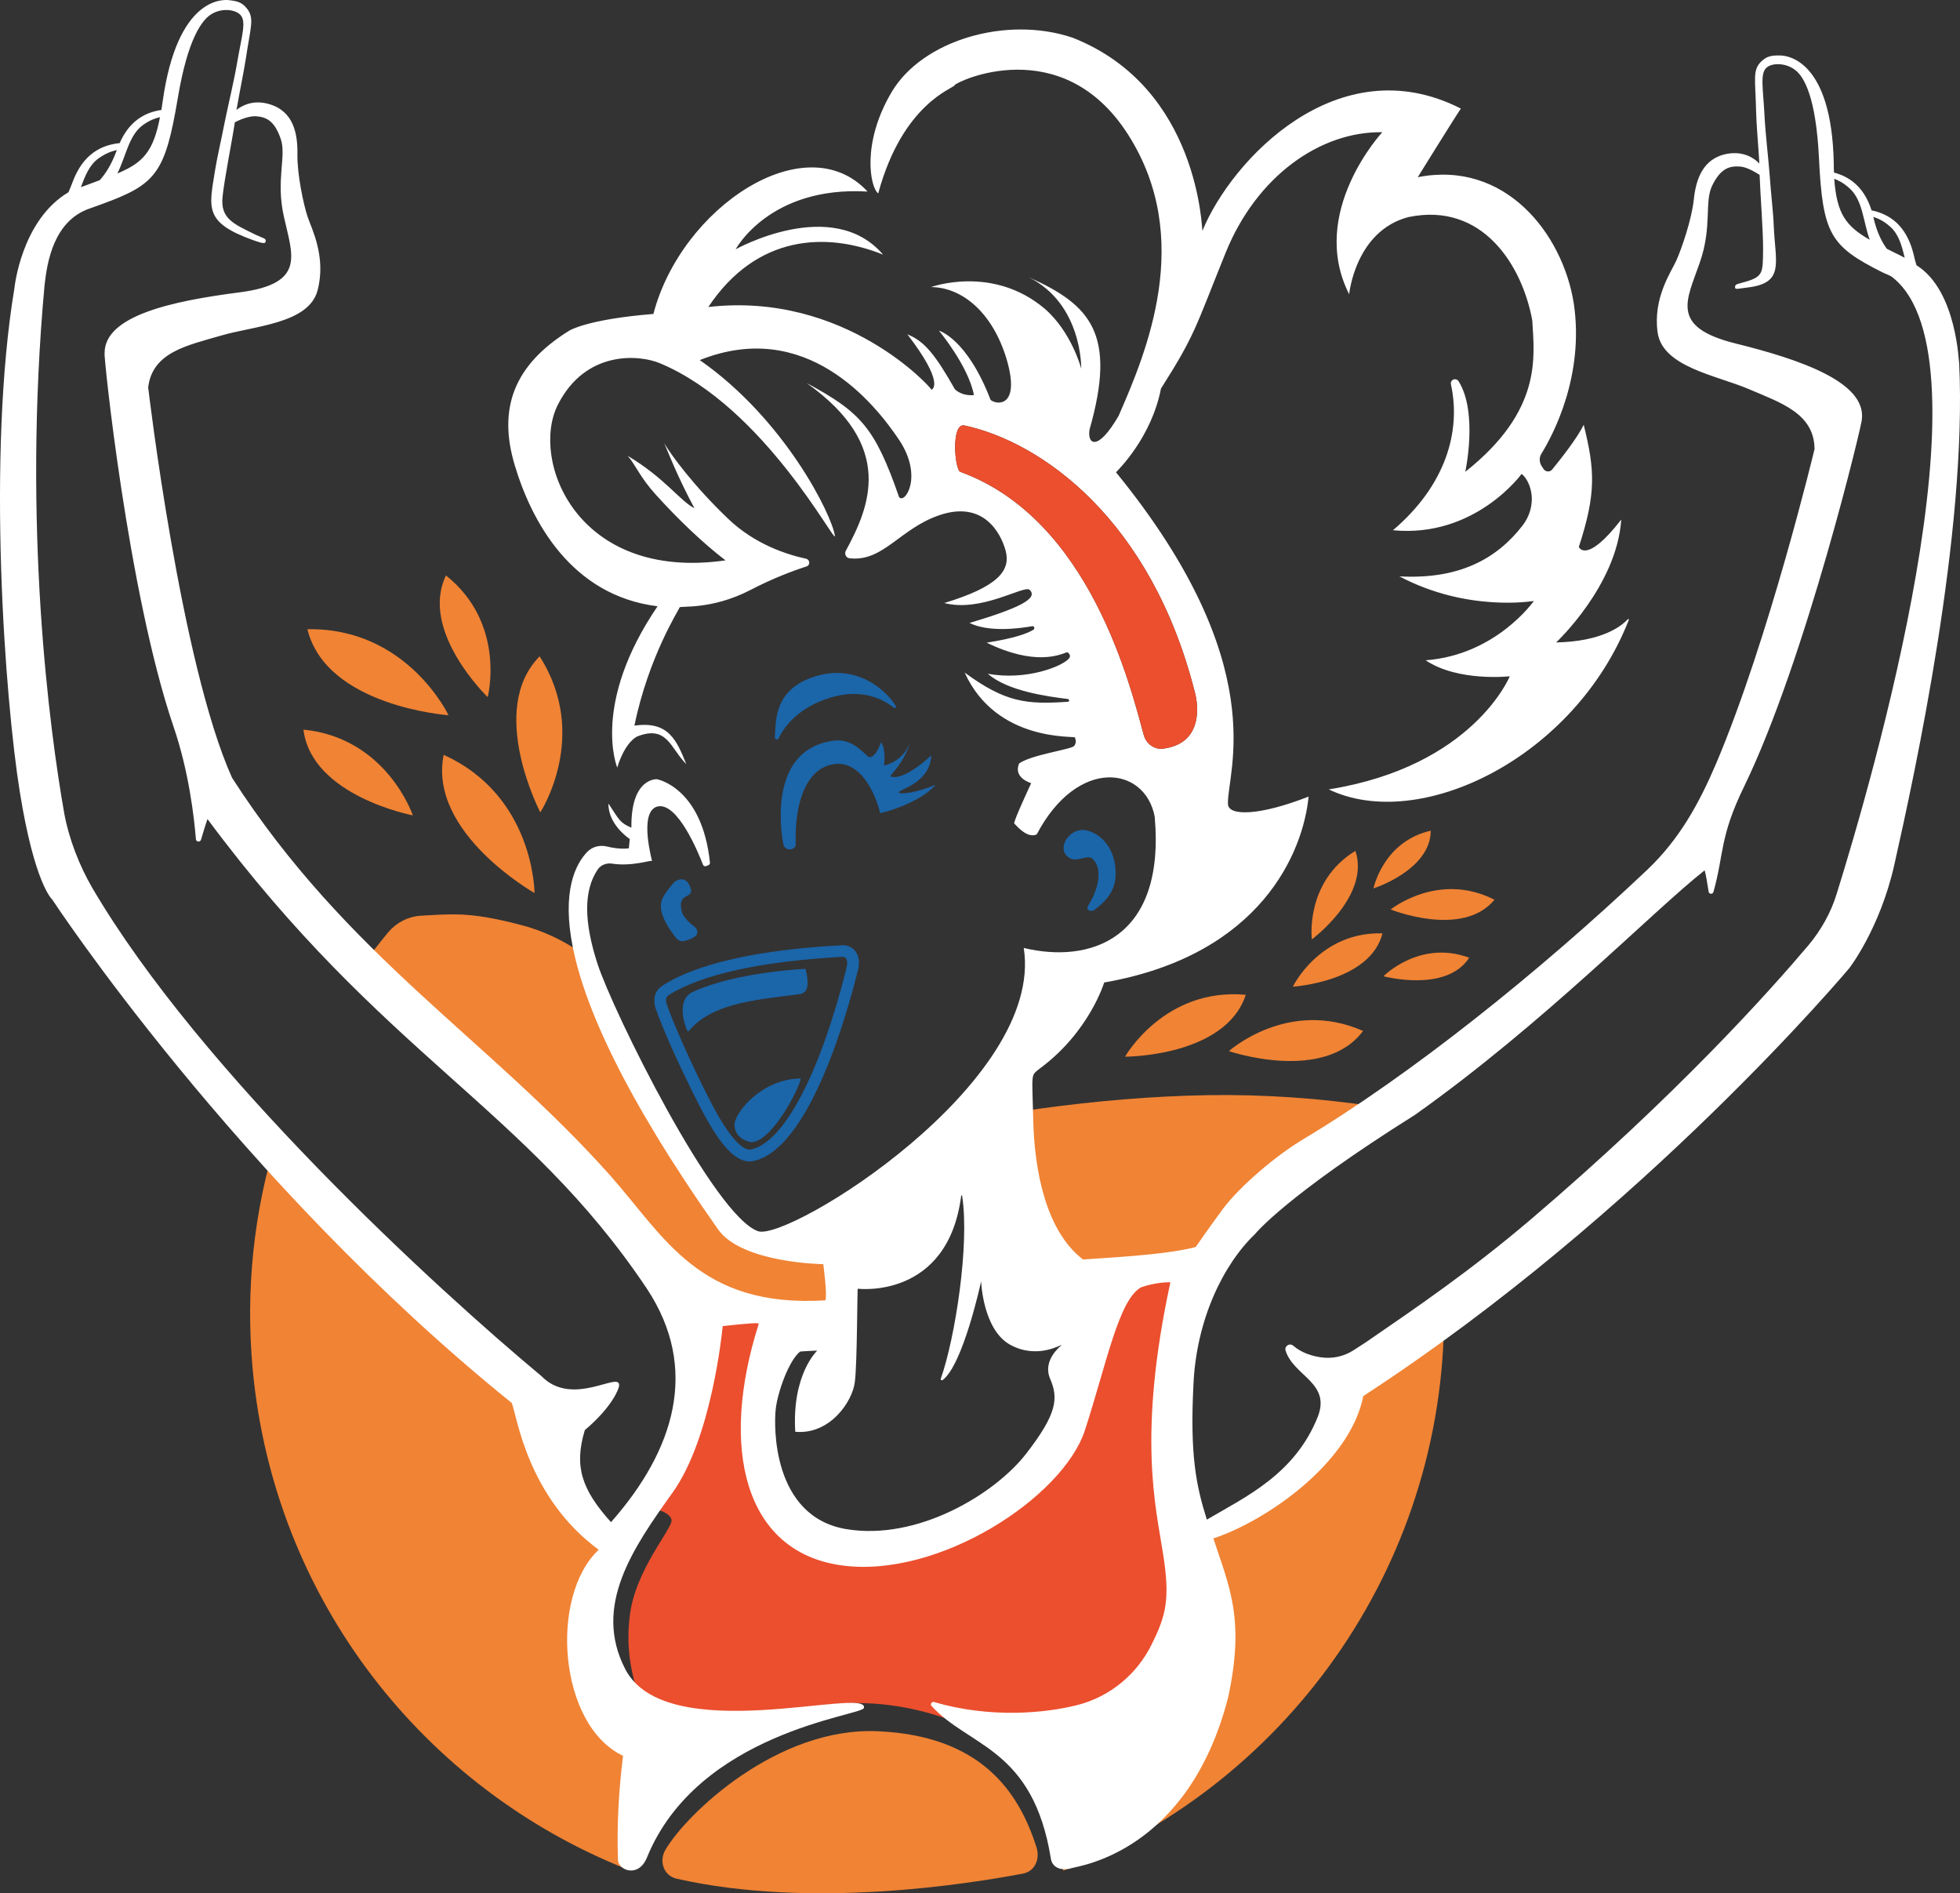 <?xml version="1.0" encoding="UTF-8" standalone="no"?>
<!-- Generator: Adobe Illustrator 27.2.0, SVG Export Plug-In . SVG Version: 6.00 Build 0)  -->

<svg
   version="1.1"
   x="0px"
   y="0px"
   viewBox="0 0 845.699 816.723"
   xml:space="preserve"
   id="svg951"
   sodipodi:docname="promptka-logo.svg"
   width="845.699"
   height="816.723"
   inkscape:version="1.1.2 (b8e25be8, 2022-02-05)"
   xmlns:inkscape="http://www.inkscape.org/namespaces/inkscape"
   xmlns:sodipodi="http://sodipodi.sourceforge.net/DTD/sodipodi-0.dtd"
   xmlns="http://www.w3.org/2000/svg"
   xmlns:svg="http://www.w3.org/2000/svg"><rect x="0" y="0" width="845.699" height="816.723" fill="#333333" stroke="none"/><defs
   id="defs955">
	
</defs><sodipodi:namedview
   id="namedview953"
   pagecolor="#ffffff"
   bordercolor="#666666"
   borderopacity="1.0"
   inkscape:pageshadow="2"
   inkscape:pageopacity="0.0"
   inkscape:pagecheckerboard="0"
   showgrid="false"
   inkscape:zoom="0.68267125"
   inkscape:cx="52.001604"
   inkscape:cy="470.9441"
   inkscape:window-width="1312"
   inkscape:window-height="905"
   inkscape:window-x="3017"
   inkscape:window-y="184"
   inkscape:window-maximized="0"
   inkscape:current-layer="svg951" />
<style
   type="text/css"
   id="style824">
	.st0{fill:#757575;}
	.st1{fill:#F08334;}
	.st2{fill:#D4D4D4;}
	.st3{fill:#EB4F2E;}
	.st4{fill:#1B65A9;}
	.st5{display:none;}
	.st6{display:inline;}
</style>



<g
   id="BG"
   transform="translate(-183.666,-168.864)">
	<g
   id="g852">
		<g
   id="g850">
			<path
   class="st1"
   d="m 669.1,624.7 c 0,0 16.9,-29.9 52.1,-26.7 -8.8,26.8 -52.1,26.7 -52.1,26.7 z"
   id="path826" />
			<path
   class="st1"
   d="m 713.9,622.3 c 0,0 25.6,-23 57.9,-8.7 -16.9,22.7 -57.9,8.7 -57.9,8.7 z"
   id="path828" />
			<path
   class="st1"
   d="m 414.3,554.1 c 0,0 0,-41.9 -39.2,-59.6 -6.8,33.6 39.2,59.6 39.2,59.6 z"
   id="path830" />
			<path
   class="st1"
   d="m 377.2,477.4 c 0,0 -17.9,-37.9 -60.9,-37.1 8.2,33.4 60.9,37.1 60.9,37.1 z"
   id="path832" />
			<path
   class="st1"
   d="m 361.8,520.6 c 0,0 -11.2,-33.4 -47.2,-37 3.5,28.7 47.2,37 47.2,37 z"
   id="path834" />
			<path
   class="st1"
   d="m 416.8,519.3 c 0,0 21.6,-33.1 -0.3,-67.3 -22.8,23.1 0.3,67.3 0.3,67.3 z"
   id="path836" />
			<path
   class="st1"
   d="m 394.1,469.6 c 0,0 8.2,-31.6 -18,-52.5 -11.6,24 18,52.5 18,52.5 z"
   id="path838" />
			<path
   class="st1"
   d="m 741.5,594.5 c 0,0 11.5,-23.8 38.7,-23 -5.4,21 -38.7,23 -38.7,23 z"
   id="path840" />
			<path
   class="st1"
   d="m 783.7,561.2 c 0,0 20.6,-16.6 44.8,-4.2 -13.8,16.7 -44.8,4.2 -44.8,4.2 z"
   id="path842" />
			<path
   class="st1"
   d="m 780.6,590 c 0,0 15.6,-15.9 37,-8 -9.9,15.3 -37,8 -37,8 z"
   id="path844" />
			<path
   class="st1"
   d="m 749.7,574.1 c 0,0 -3.1,-24.8 18.8,-38.2 6.5,19.5 -18.8,38.2 -18.8,38.2 z"
   id="path846" />
			<path
   class="st1"
   d="m 776.3,552.1 c 0,0 4.1,-20.2 24.7,-24.9 0,17 -24.7,24.9 -24.7,24.9 z"
   id="path848" />
		</g>
	</g>
	<g
   id="g866">
		<g
   id="g864">
			<g
   id="g858">
				<g
   id="g856">
					<path
   class="st1"
   d="m 801.3,735.4 c -11.7,9 -27.7,11.2 -38.8,21 1.7,12.8 -0.2,26.7 -5.1,37.9 -3.9,9 -10.5,16.1 -19.7,19.6 -3.9,1.5 -8,2.6 -11.7,4.6 -5.1,2.7 -9.9,5.8 -15.2,8.3 -6.6,3.1 -15.7,-1.3 -17.9,-8.1 -4.5,-13.6 -5.6,-28 -3.7,-42.2 1.6,-12.1 6.8,-23.5 11,-35 8.7,-24 18.5,-47.7 38.4,-64.6 2.7,-2.3 6.2,-3 9.5,-2.5 1.1,-2.4 2.4,-4.7 4,-6.7 3.9,-4.9 10.2,-6.4 15.4,-9.4 5.6,-3.3 10.9,-7.2 16,-11.1 -2.1,-0.3 -4.2,-0.7 -6.3,-1 -24.1,-3.6 -48.3,-5.3 -72.6,-4.9 -23.8,0.4 -47.9,2.5 -71.5,5.7 -5.9,0.8 -11.6,1.8 -17.2,3.1 -0.9,1.1 -1.7,2.3 -2.6,3.5 -2.7,3.8 -7,5.7 -11.5,6 -2.6,2.6 -5,5.4 -7.2,8.7 -2.1,3.2 -5.5,5.1 -9.2,5.8 -3.4,3.2 -6.9,6.3 -10.4,9.3 -12.7,10.9 -27.5,18.6 -43.7,16.4 -1.2,0.6 -2.5,1.3 -3.7,1.9 -7.8,3.9 -16.2,5.9 -24.6,2.2 -7.7,-3.4 -11.8,-11.3 -12.8,-19.3 -0.5,-0.3 -0.9,-0.6 -1.3,-1 -7.8,-6.7 -12.2,-15.3 -16.7,-24.4 -0.5,-1 -1,-2 -1.5,-3 0,0 0,0 0,0 0,-0.1 -0.2,-0.3 -0.5,-0.8 -1.3,-2.2 -2.7,-4.3 -4,-6.4 -2.6,-4.1 -5.3,-8.1 -7.8,-12.2 -10.1,-16.9 -19.2,-36.6 -22.8,-56.2 -1.7,-1 -3.4,-2.1 -5,-3.2 -6.2,-3.9 -14,-7.4 -21.7,-9.4 -9.6,-2.5 -19.4,-4.7 -29.4,-4.7 -4.8,0 -9.7,0.3 -14.5,0.6 -5.4,0.4 -10.3,3 -13.8,7.1 -4.3,5.2 -8.4,10.5 -12.3,16 1.1,0.5 2.2,1.2 3.3,2 4.4,3.3 7.7,7.8 10.9,12.3 2.9,4.1 6.2,7.8 9.9,11.3 9.5,9 19.1,18.5 29.6,26.5 10.7,8 20.7,15 29.4,25.3 8.3,9.7 16.3,19.8 24.4,29.7 7.9,9.7 16,19.5 22.3,30.3 3.5,6.1 6.8,12.2 8.6,19 1.8,7 2.6,14.1 3.8,21.1 2.1,12.5 3.6,23.5 -2.1,35.4 -4.6,9.6 -11.4,18.4 -18.2,26.6 -7.4,9 -26.2,8.2 -29.3,-4.9 -3.5,-15.1 -4.5,-30.3 -5.7,-45.6 -1.1,-1.2 -2,-2.5 -2.9,-3.9 0,0 0,0 0,0 -2,0.7 -4.3,0.3 -6,-1.1 l -0.8,-0.7 c -0.3,-0.3 -0.6,-0.6 -0.9,-0.9 -1.5,0.3 -3.2,-0.1 -4.9,-1.6 -9.5,-8.3 -18.6,-17.4 -26.1,-27.7 -1.7,-1.8 -3.4,-3.6 -5.1,-5.4 -3,-3.3 -5.7,-6.7 -8.3,-10.1 -0.3,-0.4 -0.7,-0.8 -1,-1.1 -5.8,-4.8 -11.4,-9.7 -16.8,-14.9 -1.9,0.3 -4,-0.5 -5.4,-2.7 -2.3,-3.5 -4.7,-6.9 -7.2,-10.3 -0.1,-0.1 -0.2,-0.2 -0.3,-0.3 -2,-2 -3.9,-4 -5.8,-6 -1.6,-0.1 -3.2,-0.8 -4.5,-2.4 -7.9,-9.6 -17,-18 -26.2,-26.5 -0.2,-0.2 -0.4,-0.4 -0.6,-0.6 -9.7,31.4 -13.5,65.1 -10.3,99.8 9.3,99.8 74.3,181 161.5,215.6 1,-1.5 2.2,-2.7 3.6,-3.8 -0.1,-5.4 0.5,-10.8 3,-15.7 1.6,-3.1 3.8,-5.2 6.3,-6.3 2,-5.6 4.3,-10.9 8.4,-15.6 1.7,-1.9 3.8,-3.3 6,-4.1 2.2,-3.8 5,-7.2 8.4,-10.5 3.7,-3.4 8.9,-3.4 13.3,-1.5 1.6,-1.8 3.4,-3.3 5.4,-4.6 3.7,-2.3 7.7,-2.9 11.3,-2.1 0.2,-0.3 0.4,-0.5 0.6,-0.8 4,-5 11.5,-6.3 17.1,-3.5 1.3,-3.2 3.8,-5.9 7.7,-7.5 9.3,-3.8 20.8,-2.1 30.1,0.6 9.9,2.9 19.4,7.3 25,16 1.1,0.7 2.2,1.5 3.3,2.3 1.5,1.1 3.1,2.4 4.7,3.8 0.5,-0.3 1.1,-0.5 1.7,-0.8 7.3,-2.7 15,1.2 17.9,8.1 5.6,13 8.9,27.7 12.6,40 0.6,2.1 1.3,4.3 1.9,6.6 99,-38.4 166.5,-135.6 164.2,-245.4 -1.6,2 -3.5,3.6 -5.4,5 z M 477.5,830 c -6.9,9 -11.9,20 -15.2,30.8 -3.1,10.2 -5.5,22.3 -0.7,32.4 4.1,8.6 -9.7,13.7 -13.8,5.2 -6,-12.3 -3.8,-27.5 0,-40.2 3.9,-13.4 9.8,-26.5 18.3,-37.7 5.8,-7.5 17.2,1.9 11.4,9.5 z m 164.1,-61.3 c 0,0.1 -0.1,0.3 -0.1,0.4 0.5,6 -0.2,11.9 -3.5,17.6 -5.2,9.1 -15,16.1 -22.5,23.2 -7.5,7.1 -16,12.7 -26,15.6 -5.2,1.5 -10.3,3.3 -15.5,5 -2.3,1.1 -4.7,2 -7.3,2.7 -1.8,0.5 -3.6,0.8 -5.3,1 -2,0.5 -4,0.9 -6,1.2 -0.6,0.1 -1.3,0.1 -1.9,0.1 -0.2,0.1 -0.4,0.2 -0.7,0.3 -14.7,5.1 -31.2,-8.1 -37.3,-20.7 -5.4,-11.1 -4.4,-24.6 -2.4,-36.5 2,-12 6,-24.5 16,-32.2 6.3,-4.9 13.3,-2.9 17.8,2 0.3,-11.3 -0.6,-22.6 2,-33.7 2.1,-8.9 11.7,-14 19.7,-10.1 0.7,-2 1.6,-4 2.7,-6 1.7,-3.1 3.9,-5.2 6.4,-6.4 0.4,-1.4 0.8,-2.8 1.3,-4.2 1.9,-5 6.2,-7.5 10.9,-7.8 6.8,-4 16.8,-0.7 20.5,7 7.4,15.3 7.1,32.5 9.8,48.9 2,1 3.7,2.6 5,4.4 6.9,-3.5 16,-2.2 18.8,7 2.5,8.2 1.4,15.5 -2.4,21.2 z"
   id="path854" />
				</g>
			</g>
			<g
   id="g862">
				<path
   class="st1"
   d="m 475.6,979.3 c -5.6,-1.3 -7.7,-7.6 -4.8,-12.5 9.1,-15.5 48.3,-53.2 91.9,-51.1 43.4,2 60.3,25.1 68.2,50.1 1.6,5 -0.7,10.3 -5.8,11.3 -23.3,4.4 -91.3,15.4 -149.5,2.2 z"
   id="path860" />
			</g>
		</g>
	</g>
</g><g
   id="Bra_00000006687803802511535440000004701568448345433503_"
   transform="translate(-183.666,-168.864)">
	<path
   class="st3"
   d="m 673.8,715.8 c 0,0 -13.2,12.6 -17.3,26.8 -4.1,14.2 -13.3,48.8 -24.1,61.8 -10.8,13 -47.8,32.7 -76.7,35.2 -28.9,2.5 -45.6,-24.4 -49,-43.2 -3.4,-18.9 9.4,-59.7 9.4,-59.7 l -25.9,-2.8 c 0,0 0.4,1.8 -0.9,18.5 -1.4,16.6 -22.5,66.9 -23.6,67.3 0.7,0.1 7.1,1.5 7.7,4.8 0.7,3.7 -16.1,21.8 -18.1,42.3 -3.3,28.1 10.8,47.8 19.2,67 17.9,-15.6 40.7,-26.3 63.8,-29.3 32.1,-4.2 62.3,5.5 88.3,23.7 0.3,0.2 0.6,0.4 0.8,0.6 -3.7,-7.7 -12.8,-14.6 -16.2,-16.5 5.4,1 26.7,2 41.7,-0.1 17.3,-2.5 41.8,-24.6 45.4,-38.2 3.7,-13.6 -6.5,-46.6 -12.8,-75.9 -6.3,-29.3 12.5,-82 12.4,-82.8 -0.1,-0.6 -24.1,0.5 -24.1,0.5 z"
   id="path869" />
</g><g
   id="g874"
   transform="translate(-183.666,-168.864)">
		<path
   class="st4"
   d="m 1010.6,283.3 c -0.4,-1.3 -0.8,-2.6 -1.1,-4.1 -2.5,-10.7 -8.2,-17.5 -18.3,-19.6 -2.7,-8.5 -7.9,-14.1 -16.2,-16.3 -0.1,-1.3 -0.1,-2.6 -0.1,-4 -0.9,-44.8 -20.2,-46.4 -22.9,-46.5 -3.7,-0.1 -5.9,0.2 -8.3,2.5 -4,3.8 -2.6,7.6 -2.3,21.9 0.1,5.3 1,15.2 1.4,22.2 -2.3,-2.4 -6.9,-5.4 -13.8,-4.2 -10.7,1.9 -13.6,11.2 -14.5,19.8 -0.9,8.6 -5.4,21.6 -7.6,26.4 -2.2,4.8 -10.1,16.1 -8,30.9 2.1,14.9 25.5,18.5 39.3,24.4 13.8,5.9 28.3,10.5 28.4,25.9 v 0 0 c 0,0 -19.6,81.7 -42.4,135.5 -7.5,17.6 -16,32.9 -29.8,46 -46.8,44.3 -102.3,88.6 -148.4,116.2 -12.2,7.3 -27.5,20.5 -34.7,30.1 -6.2,8.4 -11.7,16.4 -11.7,16.4 -13.8,3.7 -42.3,4.8 -48.6,5.4 -16.2,-12.3 -21,-38.8 -21.5,-60 -0.5,-21.1 -1.2,-19.1 2.7,-22.3 21.5,-15.8 27.9,-37.2 27.9,-37.2 68,-11.9 85.9,-56.6 88.2,-80.2 -20.9,8.2 -34.6,8.6 -34.8,3.2 C 713,502 733.2,456 665.2,372.6 c 1.2,-1.3 15.3,-15.1 19.4,-36.1 14.9,-23.5 14.6,-25.7 27.9,-58.6 13.3,-32.9 40.7,-52.4 67.6,-52 0,0 -32.2,34.6 -14.3,69.9 0,0 2.6,-27.3 25.6,-33.3 31.9,-6.6 49,20.7 53.4,44.5 0.9,15.8 4.5,38.9 -28.9,65.4 0,0 5.6,-25.6 -2.9,-39.1 -0.6,-0.9 -1.8,-1.1 -2.6,-0.5 -0.6,0.4 -0.8,1.1 -0.7,1.8 4.5,20.4 -2.3,43.7 -25,63 35.5,3.4 55.5,-24.3 55.5,-24.3 0,0 3.2,2.2 4.2,8.2 0.8,5 -0.7,10.1 -3.8,14.1 -11.1,14.3 -27.3,23.3 -53.1,21.9 29.4,15.6 58,10.6 58,10.6 0,0 -16.2,23.3 -46.7,25.6 14,9.4 36.3,6.9 36.3,6.9 0,0 -15.7,38.8 -78.1,48.8 39.2,18.8 106.2,-13.6 129.5,-73.2 0.1,-0.2 -0.3,-0.4 -0.5,-0.2 -2.6,2.9 -11,9.6 -30.9,10 0,0 26.2,-24.4 28.1,-53 -15.2,19.6 -18.3,11.8 -18.3,11.8 7.6,-23.3 6.9,-33.3 2.1,-52.7 -2.6,5.5 -10,14.9 -13.6,19.3 -1,1.2 -2.8,1.1 -3.7,-0.2 l -0.8,-1.2 c -1.1,-1.7 -1.2,-3.8 -0.1,-5.5 5,-8.1 18.6,-33.7 13.9,-64.9 -4.9,-30.3 -29.8,-61.7 -67.3,-54.3 0,0 15.8,-25.5 18.6,-29.6 -53,-27 -99,22.2 -111.5,52.7 -0.3,0.5 -1,-61.7 -56.1,-83.3 -28.6,-9.6 -64.7,1.2 -77.9,23.3 -13.2,22.1 -9.4,41.3 -5.9,43.9 10.6,-39.1 32.7,-45.3 33,-46.7 0.4,-1.4 46.2,-23.5 74.8,21.3 28.6,44.8 8,93.8 -4.1,121.4 -9.2,15.8 -13.6,12.1 -12.5,5.8 11.8,-41.3 0.4,-53.8 -26.4,-65.7 23.4,11.5 22.8,39.5 22.8,39.5 0,0 -4.1,-15.8 -15.8,-25.9 -22.5,-19 -49,-9.3 -49,-9.3 13.3,0.1 26.5,10.8 32.6,31.1 6,20.4 -3.8,20 -6.9,17.6 -10.2,-26.6 -22.3,-29.9 -22.3,-29.9 0,0 12.7,15.2 15.1,27.8 -5.4,0.5 -8.2,-2.5 -8.2,-2.5 -8.5,-15 -13.2,-20.8 -20.5,-23.7 16.2,21.1 10.8,23.7 10.4,23.9 0.3,-0.4 -37.1,-42.5 -96.3,-35.7 20.8,-31.2 50.8,-32.5 75.4,-22.6 -21.9,-25.6 -63.6,-2.3 -63.6,-2.3 0,0 14.6,-27.4 56.9,-24.9 -26.7,-28.9 -80.4,6.8 -92.4,52.8 -28.7,2.3 -36.3,7.2 -36.3,7.2 -23.9,14.8 -30.8,33.5 -23.6,57.8 7.2,24.3 24.4,56.5 61.7,61.1 C 438.6,472.7 450,500 450,500 c 0,0 2.7,-10.1 8.5,-13.4 13.1,-5.2 14.4,5.1 21.3,11.9 -4.1,-10 -7.5,-18.8 -22.4,-16.6 6.1,-29.8 19.4,-50.3 19.5,-51 0.1,-0.8 13.7,1.2 30.5,-7.5 9.6,-5 18.4,-8.3 24.3,-10.2 1.6,-0.5 1.5,-2.9 -0.2,-3.3 -8.3,-1.8 -22.1,-6.2 -33.6,-17.2 -14.9,-14.2 -24.7,-27.6 -27.6,-32.6 1.8,4.3 6,15 13,28 -6.2,-3.1 -12.7,-13 -28.8,-22.6 3.2,3.6 5.3,9.2 12,16.6 9.1,10.1 19.9,20.6 30.2,28.5 -64.3,9.2 -84.4,-43.4 -72.3,-67.2 12.1,-23.8 35.5,-21.5 44.1,-17.8 45,18.8 76.1,79.2 75.4,74.4 -1.3,-9.1 -21.7,-50.3 -58.3,-75.8 45.8,-18.3 75.4,18.6 86,34.4 10.6,15.9 2.4,27.9 0,24.7 -10.4,-29.9 -16.5,-36.6 -39.9,-49.2 38.4,27.2 27.2,53.4 16.9,72.4 -0.7,1.4 0.2,3.1 1.7,3.2 14.6,1.6 21.6,-12.9 39,-18.7 18.7,-6.2 26.2,7.7 28.3,15.5 2.2,8.5 -3.2,15.4 -26.5,22.5 15.8,4.1 33.9,-7.5 36.7,-5.8 4.3,3.8 -4.7,8.1 -25.8,14.4 8.4,4.1 21.4,2.4 27,1.4 0.9,-0.2 1.3,1 0.6,1.5 -2.6,1.6 -8.1,3.7 -20.2,5.6 20.7,10.1 31.5,5.3 34.7,4.1 0.1,0 2,1.1 0.9,2.6 -2.6,3.4 -18.4,9.8 -35.1,6.7 8.3,7.4 25.5,9.8 34.5,10.9 0.8,0.1 0.7,1.2 0,1.2 -17.9,1.2 -26.9,0.3 -44.5,-12.6 13.7,30.2 47.6,27.2 47.6,28 0.1,0.7 0.9,1.8 -0.3,3.6 -1.2,1.6 -18.2,3.7 -23.8,7.6 -2.7,6.3 5.2,8.5 5.2,8.5 0,0 -7.9,16.9 -7.3,17.4 0.7,0.6 5.5,6.7 9.7,4.7 17.6,-33.5 46.8,-29.5 50.9,-7.6 4.7,53.1 -28.2,63.4 -56.5,56.6 9.1,58.3 -101.3,126.5 -114.6,122.2 -19.1,-6.5 -62.7,-95 -69.3,-115.3 -5.9,-18.1 -6.1,-31.7 0.1,-40.8 1.3,-1.9 3.7,-2.8 6,-2.5 8.9,1.4 17.1,-1.7 17.4,-1.1 0.3,0.7 -6,-21 2.2,-23.5 8.8,-2.3 17.9,20.2 19.8,25.1 0.2,0.5 0.8,0.8 1.3,0.6 l 1,-0.4 c 0.5,-0.2 0.7,-0.6 0.7,-1.1 -3.4,-32.6 -22.9,-36 -22.9,-36 0,0 -11.3,-0.8 -11,20.9 -5,-2.1 -5.2,-3.3 -9.9,-10.4 -0.2,9.2 9.2,15.3 9.2,15.3 l -0.4,4 c 0,0 -3.6,0.7 -9.6,-0.8 -3,-0.7 -6.1,0.1 -8.3,2.3 -9.8,10.1 -25.5,46.7 56.4,162.9 10.3,14.6 45.4,15 45.4,15 0,0 1.8,13.6 0.9,15.6 C 485.2,733.2 470.2,702.1 447,676 394.3,616.9 333.4,581.5 283.8,504.4 261.6,455.2 247.6,336 247.6,336 c 1.8,-15.2 16.8,-18.1 31.2,-22.3 14.4,-4.3 38.1,-5.1 41.9,-19.6 3.8,-14.5 -2.6,-26.6 -4.3,-31.7 -1.7,-5 -4.6,-18.5 -4.4,-27.2 0.1,-8.6 -1.6,-18.3 -12.1,-21.4 -6.7,-2 -11.6,0.4 -14.2,2.5 1.2,-7 3.2,-16.7 4,-21.9 2.1,-14.1 3.9,-17.7 0.4,-22 -2.1,-2.6 -4.2,-3.1 -7.9,-3.5 -2.7,-0.2 -22,-1 -28.3,43.4 -0.2,1.4 -0.4,2.7 -0.6,4 -8.5,1.2 -14.4,6.1 -18,14.3 -10.2,1 -16.8,7 -20.5,17.3 -0.5,1.4 -1.1,2.7 -1.6,3.9 -20.4,12.1 -23.3,41.3 -23.3,41.3 -12,72 -4.1,177.5 2.3,217.3 6.4,40 14,46.5 14,46.5 0,0 79.7,121.5 198.3,217.2 2.3,6.1 6.9,40.8 37.5,63.3 -21.4,20 -17.4,75.7 10.5,88.9 -1.9,15 -2.7,30.1 -2.2,44.9 0.1,4.4 8.8,8 12.5,-1 22,-54.1 92.6,-61.2 93.6,-64.5 2.8,-9.8 -85.3,17.7 -103,-16.9 -14,-27.2 3.4,-52.2 20.5,-76.1 16.8,-23.5 21.3,-69 21.6,-71.7 0.1,-0.1 0.1,-0.1 0.1,-0.1 1.3,-0.1 13,-1.5 15.1,-1.2 0.2,0 0.3,0.2 0.3,0.4 -16.9,53.1 -6.4,98 35.5,104 42,6 95.9,-29.3 105.3,-58.3 9.4,-28.9 14.6,-56.6 24.4,-61.7 0,0 0,0 0.1,0 5.8,-2 10.9,-2.1 12.1,-2.1 0.2,0 0.3,0.1 0.2,0.3 -14.2,65.9 -6.2,96.8 -3.1,116.8 3.1,19.6 1.3,26.6 -4.9,39.1 -6.4,13 -18,22.6 -32.1,26.2 -13.8,3.5 -37.5,5.8 -61.8,-1.3 -1,-0.3 -1.8,0.9 -1.1,1.7 16.1,17.7 43.8,18 51.5,65.9 0.7,4.2 5,5.3 9.1,4 3.4,-1 50.1,-7.1 67.3,-73.3 7.5,-34.2 0.5,-48.1 -6.3,-68.9 22.1,-7.2 58.9,-32.1 64.7,-61.4 121.1,-78.8 209.7,-184.6 209.7,-184.6 0,0 13.2,-17 19.4,-44.5 8.9,-39.5 31.5,-143.5 28,-216.5 -0.2,0.6 -0.8,-31.2 -18.4,-42.2 z M 677.2,486 c -5.8,-21 -23.1,-93.2 -79.2,-113.6 -2.4,-0.9 -4.1,-21.2 1.8,-20 33.1,7.1 80.6,40.4 99.5,115.4 0.2,0.7 5.8,21.4 -13.6,24 -3.9,0.6 -7.5,-2.1 -8.5,-5.8 z M 245.5,222.7 c 3.1,-2.2 5.5,-2.9 7.2,-3.3 -2.9,15 -7.4,19.7 -18.4,24.3 3.8,-7.6 5,-16.7 11.2,-21 z m -19.2,14.4 c 3.6,-2.5 6.1,-3.1 7.8,-3.5 0,0.1 -0.1,0.1 -0.1,0.2 -2.3,6.3 -4.9,10.1 -7.3,12.8 -0.9,0.3 -1.8,0.7 -2.7,1 -1.6,0.6 -3.3,1.2 -5.1,1.9 -0.1,0 -0.2,0.1 -0.3,0.1 1.8,-5 3.7,-9.7 7.7,-12.5 z m 221,588.4 c -12.7,-14.1 -16,-24.1 -11.3,-39.7 11.7,-9.9 14.7,-17.7 14.8,-19.2 0.6,-6.6 -20.1,9.7 -33.5,-4.1 C 372,724.8 270.2,631.6 223.5,551.9 c -5.6,-9.6 -10.1,-21.2 -12.1,-32.1 -6.3,-35.7 -18.1,-123.7 -8.5,-228 1.1,-9.8 3.9,-27.7 19.5,-33 1.7,-0.6 3.4,-1.2 5,-1.8 23.6,-8.6 27.5,-13.2 33,-45.9 4.3,-25.7 10.5,-33.8 14.6,-36.2 4.5,-2.7 10,-1.9 12.2,0.2 3,2.8 0.8,9 -1.2,20.7 -1.3,7.7 -3.9,18.5 -5.2,24.9 -1.9,9.7 -3.5,16.2 -4.4,22 -2.6,16.1 -4.6,22.2 16.6,29.8 3.9,1.4 5.2,1.6 5.3,0.5 0.2,-1.4 -0.8,-1.2 -4.6,-3 -9.3,-4.6 -15,-6.8 -14,-16.3 0.8,-7.7 4,-23.5 5.3,-32.1 2.3,-1.2 6.1,-2.7 9,-2.6 4.4,0.3 8,1.8 10.7,9.5 2.8,7.6 -2.2,17.7 1.5,34 3.6,16.4 9.7,28.8 -19.3,32.5 -28.8,3.7 -58.2,10 -58.1,26.2 -0.6,-0.4 10,103.1 29.7,161 6.6,19.2 8.9,38.9 9.7,48.7 0.1,1.2 1.8,1.4 2.2,0.2 1,-3.3 2.1,-7.1 2.8,-8.9 76.1,102.5 137.3,124.4 189.6,202.6 22.8,34.5 11.9,69.7 -15.5,100.7 z m 189.5,-61.8 c 3.5,8.2 3.2,14.8 -10.4,32.3 -13.6,17.5 -46.9,37.6 -77.6,32.5 -32,-5.4 -31.3,-44.6 -30.4,-52 0.9,-7.4 5.7,-20.8 10.5,-24.6 3.7,-0.3 7.4,-0.4 7.4,-0.4 0,0 -11,10.1 -9.5,35 14.8,1.4 24.6,-12.8 25.7,-21.4 1.1,-8.6 1,-41.2 1.3,-40.3 0,0 38.8,4.8 44.6,-40.1 0,-0.2 0.4,-0.3 0.4,0 3.3,20.9 -3,61.4 -9.2,78.9 -0.2,0.5 0.4,0.9 0.8,0.6 8.9,-6.7 16.6,-42.6 16.6,-42.6 0,0 0.7,20.9 12.6,27.4 11.9,6.5 22.4,-0.5 22.1,0.1 -0.4,0.5 -8.4,6.5 -4.9,14.6 z m 362.5,-497 c 3.6,3.2 5,8.2 6.2,13.4 -0.1,-0.1 -0.2,-0.1 -0.3,-0.2 -1.7,-0.9 -3.3,-1.7 -4.8,-2.4 -0.9,-0.5 -1.8,-0.9 -2.6,-1.3 -2.1,-2.9 -4.3,-7 -5.8,-13.6 0,-0.1 0,-0.2 -0.1,-0.2 1.7,0.6 4.2,1.4 7.4,4.3 z M 975.1,246 c 1.6,0.6 3.9,1.6 6.7,4.2 5.6,5.1 5.8,14.2 8.6,22.1 -10.2,-5.9 -14.2,-11.1 -15.3,-26.3 z m 1.1,308.3 c -2.5,8.2 -6.7,15.7 -12.2,22.3 -16.4,19.4 -56.6,64.5 -120.3,118.7 -25.8,21.9 -48.7,37.5 -70.7,52.6 -1.5,1 -3.5,2.3 -5.4,3.5 -4.1,2.6 -9,3.7 -13.8,3 -3.9,-0.5 -8.5,-1.9 -12.1,-5 -1.6,-1.4 -4,0.2 -3.3,2.2 3.6,11 19.7,13.8 13.8,28.6 -9.9,24.6 -30.9,34.3 -47.8,44.2 -4.7,-14.8 -7.3,-28.1 -5.8,-58 1.2,-28.1 12.8,-52 26.6,-65.2 0,0 12.9,-16.2 69,-51.4 55.7,-39.5 102.5,-87.8 125,-105.5 0.5,1.8 1.2,5.7 1.7,9.2 0.2,1.2 1.8,1.2 2.1,0.1 4.6,-16.5 2.6,-23.6 13.1,-45.2 26.8,-55 51.5,-158.8 50.9,-158.5 v 0 C 989.1,333.8 960.7,324 932.4,317 904,309.9 911.5,298.3 917,282.4 c 5.6,-15.8 1.9,-26.4 5.5,-33.6 3.6,-7.3 7.4,-8.4 11.8,-8.1 2.8,0.1 6.4,2.2 8.6,3.6 0.3,8.7 1.6,24.7 1.5,32.5 -0.1,9.6 0,11.3 -7.2,13.5 -4,1.2 -4.9,1 -4.9,2.5 0,1.1 1.2,0.6 5.3,0.1 16.2,-1.9 12.1,-10.4 11.4,-26.6 -0.2,-5.9 -1.1,-12.5 -1.8,-22.4 -0.5,-6.6 -1.8,-17.5 -2.2,-25.4 -0.6,-11.9 -2.1,-18.3 1.2,-20.7 2.4,-1.8 8,-1.9 12.1,1.3 3.8,2.9 8.9,11.7 10.2,37.7 1.6,33.2 4.9,38.2 27.3,49.5 1.5,0.8 3.3,1.2 4.7,2.4 43.7,35.3 -9.1,216.9 -24.3,265.6 z"
   id="path872"
   style="fill:#ffffff" />
	</g><g
   id="Face"
   transform="translate(-183.666,-168.864)">
	<g
   id="g897">
		<g
   id="g891">
			<g
   id="g885">
				<g
   id="g879">
					<path
   class="st4"
   d="m 547.5,581.6 c 0.8,0.2 1.1,0.5 1.2,0.6 0.5,0.8 0.7,2.3 0.3,3.7 -0.1,0.2 -0.1,0.5 -0.2,1 -11.3,45 -26.9,74.8 -41,77.8 -0.2,0 -0.4,0.1 -0.6,0.1 -1.8,0 -4.9,-1.5 -9.8,-8.5 -4.4,-6.3 -8.8,-15.3 -13,-24 -9.2,-19.2 -12.9,-29.7 -12.9,-29.8 v -0.1 l -0.1,-0.2 c -0.3,-0.7 -0.9,-2.9 0.7,-4 13.9,-8.9 39.9,-14.7 75.4,-16.6 m 0.3,-5 c -54.1,2.7 -72.8,13.9 -78.5,17.6 -5.3,3.5 -2.6,10.1 -2.6,10.1 0,0 3.6,10.6 13.2,30.3 9,18.7 17.6,35.3 27.3,35.3 0.5,0 1.1,-0.1 1.6,-0.2 26.9,-5.8 43.8,-77.7 45.1,-82.5 1.1,-4 0.1,-9.9 -6.1,-10.6 z"
   id="path877" />
				</g>
				<path
   class="st4"
   d="m 480.6,613.9 c -0.4,0.4 -6.2,-13.3 1.9,-17.1 18.7,-8.7 48.7,-10 48.7,-10 0,0 1.5,4.9 0.7,8.1 -0.3,1.5 -1.6,2.6 -3.1,2.8 -21.5,2.7 -38.3,4.3 -48.2,16.2 z"
   id="path881" />
				<path
   class="st4"
   d="m 507.9,661.6 c -0.4,0 -7.3,-1.2 -7.3,-7.5 -0.1,-5 11.5,-19.8 28.5,-20 0.7,1.4 -11.5,27 -21.2,27.5 z"
   id="path883" />
			</g>
			<path
   class="st4"
   d="m 524.4,535.3 v 0 c 1.3,0 2.7,-0.9 2.6,-2.2 -0.6,-18.8 5,-33.8 17.6,-34.7 13.4,-0.9 19,20.7 18.7,21.2 -0.3,0.4 16.9,-3.9 24.1,-12.2 -8.3,3.5 -16.1,4.4 -15.9,3.2 0.2,-1.2 13.5,-4 14,-15.9 -12.5,11.6 -17.7,9.4 -17.6,8.9 0.1,-0.6 6.3,-6.3 8.4,-14.6 -2.6,8.4 -11.2,10.1 -11.2,10.1 0,0 1,-6.9 -1.3,-10.1 0,0 -2.1,6.7 -5.1,6.5 -2.4,-1.4 -7.1,-8.4 -15.6,-7.1 -26.7,3.8 -23.1,36.1 -21.4,44.8 0.3,1.2 1.4,2.1 2.7,2.1 z"
   id="path887" />
			<path
   class="st4"
   d="m 519.6,487.4 c 2.4,-5 8.5,-13.4 22.4,-17.6 14.1,-4.3 23.4,1.2 27.4,4.4 0.5,0.4 1.1,-0.2 0.8,-0.7 -3.2,-5.6 -15.9,-18.8 -35,-12.8 -17.2,5.5 -16.8,18.3 -17.2,26.3 -0.1,0.9 1.2,1.2 1.6,0.4 z"
   id="path889" />
		</g>
		<path
   class="st4"
   d="m 481.5,551.5 c -2.1,-5.7 -6.7,-2.3 -6.7,-2.3 0,0 -4.3,4.7 -5.4,7.5 -1.1,2.6 -1.4,7.5 6,16.8 0.8,1 2.1,1.6 3.4,1.3 2.4,-0.5 3.9,-1.3 4.9,-2.1 1.2,-1 1.1,-2.9 -0.2,-3.9 -2,-1.5 -4.8,-4 -5.6,-6.5 -2.4,-9.2 5.7,-5 3.6,-10.8 z"
   id="path893" />
		<path
   class="st4"
   d="m 656.1,561.2 c 4,-3 8.4,-7.2 8.9,-13.9 0.7,-12.2 -6.4,-19.1 -12.9,-20.3 -6.4,-1.2 -12,6.6 -8.4,10.8 3.6,4.2 8.2,-0.4 11.1,1.3 5.3,4.6 2.4,14.1 -1.6,20.4 -1.2,1.9 1.2,3.1 2.9,1.7 z"
   id="path895" />
	</g>
	<path
   class="st3"
   d="m 677.2,486 c -5.8,-21 -23.1,-93.2 -79.2,-113.6 -2.4,-0.9 -4.1,-21.2 1.8,-20 33.1,7.1 80.6,40.4 99.5,115.4 0.2,0.7 5.8,21.4 -13.6,24 -3.9,0.6 -7.5,-2.1 -8.5,-5.8 z"
   id="path899" />
</g>
<g
   id="Text"
   class="st5"
   transform="translate(-183.666,-168.864)">
	<g
   class="st6"
   id="g948">
		<g
   id="g946">
			<path
   class="st1"
   d="m 254.4,829.1 -44,14.5 -4.4,-13.5 44,-14.5 z"
   id="path902" />
			<path
   class="st1"
   d="m 229.6,890.2 -4.6,-10.6 13.7,-19.8 c 1.8,-2.5 4,-5.3 6.8,-8.3 -2.4,1.9 -4.6,3.2 -6.5,4.1 l -20.6,9 -4.6,-10.6 42.5,-18.5 5.4,12.3 -11.2,16.7 c -2.2,3.3 -4.3,6 -6.2,8 3.3,-2.2 6.9,-4.2 10.7,-5.9 l 12.6,-5.5 4.6,10.6 z"
   id="path904" />
			<path
   class="st1"
   d="m 263.2,913.6 5.9,11.6 c -5.2,2.4 -10,2.8 -14.5,1.2 -4.4,-1.6 -8,-4.6 -10.6,-9.1 -3.2,-5.4 -4,-10.9 -2.4,-16.3 1.6,-5.4 5.6,-10 11.9,-13.8 6.3,-3.7 12.2,-5.1 17.9,-4.2 5.7,0.9 10.2,4.2 13.6,9.8 3.1,5.3 4,10.2 2.8,14.8 -1.3,4.6 -4.2,8.5 -8.8,11.7 l -7.4,-11.1 c 2.7,-1.6 4.3,-3.2 4.9,-4.9 0.6,-1.7 0.5,-3.3 -0.3,-4.7 -2.3,-3.9 -7.3,-3.5 -15.1,1.1 -4.3,2.6 -7,4.8 -8,6.7 -1,1.9 -0.9,3.8 0.1,5.6 2.1,3.3 5.3,3.8 10,1.6 z"
   id="path906" />
			<path
   class="st1"
   d="m 289.6,961.9 -8.8,6.7 -21.2,-27.7 36.8,-28.1 21.2,27.7 -8.5,6.5 -12.7,-16.6 -5.3,4.1 10.3,13.4 -8.2,6.2 -10.3,-13.4 -6,4.6 z"
   id="path908" />
			<path
   class="st1"
   d="m 315.3,1003.9 -8.2,-8.1 5.4,-23.5 c 0.7,-3 1.8,-6.4 3.2,-10.3 -1.6,2.6 -3.1,4.7 -4.6,6.2 l -15.8,15.9 -8.2,-8.1 32.6,-32.9 9.6,9.5 -4.3,19.7 c -0.8,3.9 -1.8,7.2 -2.8,9.8 2.3,-3.3 4.9,-6.5 7.8,-9.4 l 9.6,-9.7 8.2,8.1 z"
   id="path910" />
			<path
   class="st1"
   d="m 361.2,994.7 -21.2,28.2 -10.8,-8.1 21.2,-28.2 -7.7,-5.8 6.7,-8.9 26.1,19.6 -6.7,8.9 z"
   id="path912" />
			<path
   class="st1"
   d="m 389.9,1000 -24.1,39.6 -12.1,-7.4 24.1,-39.6 z"
   id="path914" />
			<path
   class="st1"
   d="m 431.5,1020.2 -32.4,36.1 -13.2,-6 5.7,-48.4 13.6,6.3 -3.9,26 c -0.2,1.6 -0.4,3.1 -0.6,4.6 l 20.2,-23.4 z"
   id="path916" />
			<path
   class="st1"
   d="m 456.9,1064.1 -3.1,10.6 -33.4,-9.9 13.1,-44.4 33.4,9.9 -3,10.3 -20.1,-5.9 -1.9,6.4 16.2,4.8 -2.9,9.9 -16.2,-4.8 -2.1,7.3 z"
   id="path918" />
			<path
   class="st1"
   d="m 504.4,1047.2 -4.4,35 -13.4,-1.7 4.4,-35 -9.5,-1.2 1.4,-11 32.4,4.1 -1.4,11 z"
   id="path920" />
			<path
   class="st1"
   d="m 536.7,1085.1 c -6.5,-0.1 -11.8,-2.4 -15.8,-6.8 -4,-4.4 -6,-10.2 -5.8,-17.5 0.1,-6.9 2.2,-12.6 6.2,-17 4,-4.4 9.5,-6.6 16.5,-6.5 6.5,0.1 11.7,2.4 15.6,6.7 4,4.3 5.9,10.1 5.8,17.2 -0.1,7.4 -2.3,13.2 -6.5,17.6 -4.2,4.3 -9.5,6.4 -16,6.3 z m 0.1,-10.5 c 2.4,0 4.1,-1 5.2,-3 1.1,-2.1 1.7,-5.9 1.8,-11.5 0.2,-8.1 -1.9,-12.1 -6.2,-12.2 -4.7,-0.1 -7.1,4.5 -7.3,13.6 -0.1,8.7 2.1,13 6.5,13.1 z"
   id="path922" />
			<path
   class="st1"
   d="m 609.3,1080.9 -15.5,1.3 -9.4,-16.8 -4.2,7.2 0.9,10.7 -13.4,1.1 -3.8,-46.2 13.4,-1.1 1.6,19.1 11.2,-20.2 12.7,-1.1 -10.3,17.9 z"
   id="path924" />
			<path
   class="st1"
   d="m 648.3,1062.3 2.1,10.9 -34.3,6.5 -8.6,-45.5 34.3,-6.5 2,10.5 -20.6,3.9 1.2,6.6 16.6,-3.1 1.9,10.1 -16.6,3.1 1.4,7.4 z"
   id="path926" />
			<path
   class="st1"
   d="m 697.1,1059 -11,3.5 -18.3,-15.6 c -2.4,-2 -4.9,-4.5 -7.6,-7.6 1.6,2.6 2.8,4.9 3.4,6.9 l 6.8,21.4 -11,3.5 -14.1,-44.1 12.8,-4.1 15.5,12.9 c 3.1,2.6 5.5,4.9 7.4,7 -1.9,-3.6 -3.5,-7.3 -4.7,-11.2 l -4.2,-13.1 11,-3.5 z"
   id="path928" />
			<path
   class="st1"
   d="m 739.5,1018.3 11.7,-5.7 c 2.3,5.2 2.6,10.1 1,14.5 -1.6,4.4 -4.7,7.9 -9.3,10.5 -5.5,3.1 -10.9,3.8 -16.3,2.1 -5.4,-1.7 -9.9,-5.8 -13.6,-12.1 -3.6,-6.3 -4.9,-12.3 -3.9,-18 1,-5.7 4.3,-10.2 10,-13.4 5.3,-3 10.3,-3.9 14.8,-2.6 4.5,1.3 8.4,4.3 11.5,9 l -11.2,7.2 c -1.5,-2.7 -3.2,-4.4 -4.9,-5 -1.7,-0.6 -3.3,-0.5 -4.7,0.3 -3.9,2.2 -3.6,7.2 0.8,15.1 2.5,4.4 4.7,7.1 6.6,8.1 1.9,1 3.8,1 5.6,-0.1 3.5,-2 4.1,-5.3 1.9,-9.9 z"
   id="path930" />
			<path
   class="st1"
   d="m 783.9,1009.5 c -5.1,4.1 -10.6,5.8 -16.5,5 -5.9,-0.8 -11.1,-4 -15.7,-9.6 -4.4,-5.4 -6.4,-11.1 -6.2,-17 0.2,-6 3,-11.2 8.5,-15.5 5,-4.1 10.4,-5.7 16.3,-4.9 5.8,0.8 11,3.9 15.5,9.4 4.6,5.7 6.7,11.6 6.3,17.6 -0.4,5.9 -3.2,10.9 -8.2,15 z m -6.7,-8.2 c 1.9,-1.5 2.5,-3.4 2.1,-5.7 -0.5,-2.3 -2.5,-5.6 -6,-9.9 -5.1,-6.3 -9.3,-8 -12.6,-5.3 -3.6,2.9 -2.6,8 3.2,15.1 5.4,6.7 9.8,8.7 13.3,5.8 z"
   id="path932" />
			<path
   class="st1"
   d="m 806.4,970.7 8.9,8.6 -9,9.3 -8.9,-8.6 z"
   id="path934" />
			<path
   class="st1"
   d="m 819.8,955.4 8.7,7.4 5,14 -3.4,4.1 -5.6,-11.8 -3.5,4.2 -9.4,-8 z"
   id="path936" />
			<path
   class="st1"
   d="m 844.8,922.5 9.3,6.5 -18.5,26.7 -38.1,-26.4 8.1,-11.7 28.7,19.9 z"
   id="path938" />
			<path
   class="st1"
   d="m 834.7,891.1 30.9,17 -6.5,11.8 -30.9,-17 -4.6,8.4 -9.7,-5.4 15.8,-28.6 9.7,5.4 z"
   id="path940" />
			<path
   class="st1"
   d="m 873.7,892.7 -43.1,-17.1 6.6,-16.7 c 2.9,-7.2 7.2,-11.8 12.9,-13.7 5.7,-1.9 11.4,-1.7 17,0.5 6.4,2.6 10.9,6.6 13.4,12 2.5,5.5 2.5,11.3 0.1,17.4 z m -4.7,-17.2 1.4,-3.4 c 0.9,-2.2 0.5,-4.5 -1,-6.8 -1.5,-2.3 -4.1,-4.2 -7.8,-5.7 -3.1,-1.2 -6.1,-1.6 -8.9,-1.2 -2.8,0.4 -4.7,1.9 -5.7,4.4 l -1.4,3.4 z"
   id="path942" />
			<path
   class="st1"
   d="m 882.2,830.5 11.9,3.3 -3.4,12.4 -11.9,-3.3 z"
   id="path944" />
		</g>
	</g>
</g>
</svg>
